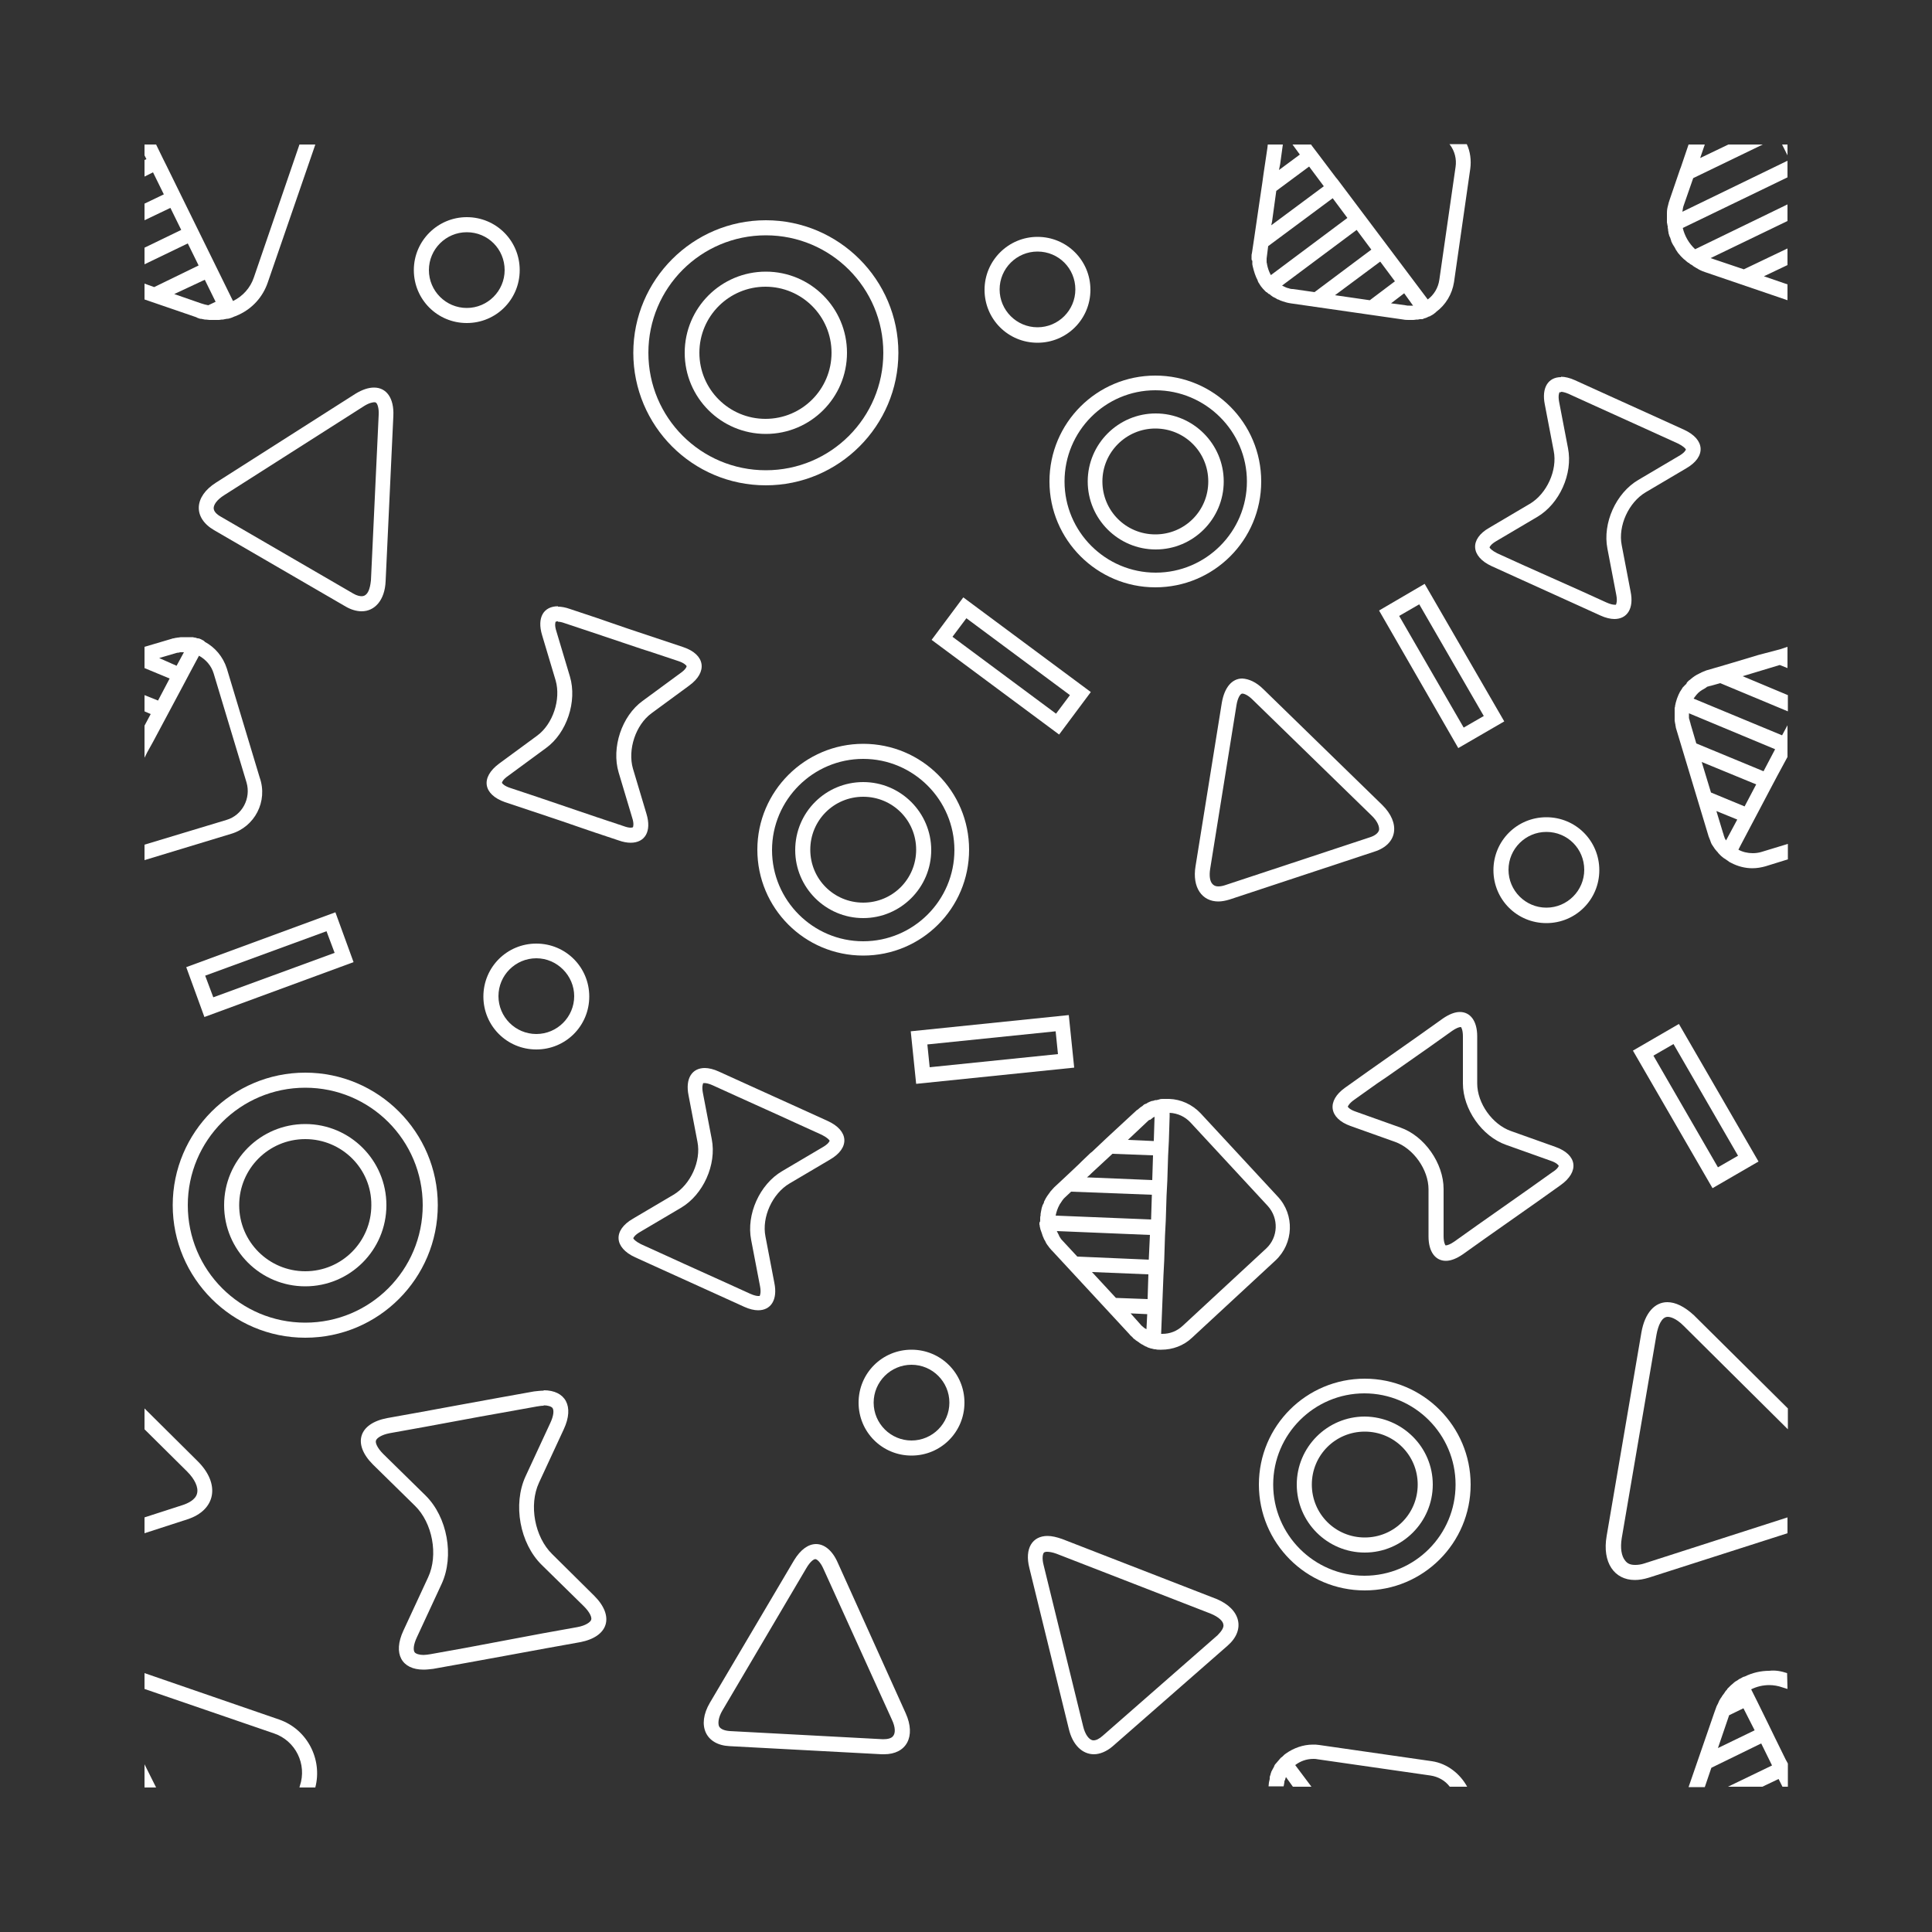 <?xml version="1.0" encoding="utf-8"?>
<!-- Generator: Adobe Illustrator 25.4.4, SVG Export Plug-In . SVG Version: 6.00 Build 0)  -->
<svg version="1.1" id="WHITE" xmlns="http://www.w3.org/2000/svg" xmlns:xlink="http://www.w3.org/1999/xlink" x="0px" y="0px"
	 viewBox="0 0 500 500" style="enable-background:new 0 0 500 500;" xml:space="preserve">
<rect x="0" y="0" width="500" height="500" fill="#333333" stroke="none"/>
<style type="text/css">
	.st0{fill:#FFFFFF;}
</style>
<g>
	<path class="st0" d="M317.7,425.9l-29.7,26c-1.6,1.4-3.4,2.1-4.9,2.1c-2.9,0-5.5-2.3-6.5-6.6l-10.2-41.6c-1.3-5.1,0.8-8.3,4.7-8.3
		c1.1,0,2.4,0.3,3.8,0.8l39.9,15.5C321.1,416.4,322.4,421.8,317.7,425.9z M316.6,420.4c-0.1-0.8-1.1-1.9-3.3-2.8l-39.9-15.5
		c-1.1-0.4-1.9-0.5-2.4-0.5c-0.2,0-0.7,0-0.9,0.3c-0.2,0.3-0.5,1.3,0,3.2l10.2,41.6c0.5,2.2,1.6,3.7,2.7,3.7c0.7,0,1.5-0.4,2.4-1.2
		l29.7-26C316.2,422.1,316.8,421.1,316.6,420.4z"/>
	<path class="st0" d="M370.8,384.2c0,9.7-7.9,17.6-17.6,17.6c-9.7,0-17.6-7.9-17.6-17.6c0-9.7,7.9-17.6,17.6-17.6
		C362.9,366.7,370.8,374.5,370.8,384.2z M366.9,384.2c0-7.6-6.1-13.7-13.7-13.7s-13.7,6.1-13.7,13.7s6.1,13.7,13.7,13.7
		S366.9,391.8,366.9,384.2z"/>
	<path class="st0" d="M380.6,384.2c0,15.2-12.3,27.4-27.4,27.4c-15.2,0-27.4-12.3-27.4-27.4c0-15.2,12.3-27.4,27.4-27.4
		C368.3,356.8,380.6,369.1,380.6,384.2z M376.7,384.2c0-13-10.6-23.6-23.6-23.6c-13,0-23.6,10.6-23.6,23.6c0,13,10.6,23.6,23.6,23.6
		C366.2,407.8,376.7,397.2,376.7,384.2z"/>
	<path class="st0" d="M403.9,306.7l-5.9,4.2c-3.7,2.6-9.8,6.9-13.5,9.5l-5.9,4.2c-1.6,1.1-3.1,1.7-4.4,1.7c-2.7,0-4.5-2.3-4.5-6.3
		l0-12.2c0-5.1-3.9-10.6-8.7-12.3l-11.5-4.1c-5.6-2-6.2-6.5-1.4-9.9l5.9-4.2c3.7-2.6,9.8-6.9,13.5-9.5l5.9-4.2
		c1.6-1.1,3.1-1.7,4.4-1.7c2.7,0,4.5,2.3,4.5,6.3l0,12.2c0,5.1,3.9,10.6,8.7,12.3l11.5,4.1C408.2,298.8,408.8,303.2,403.9,306.7z
		 M403.4,301.7c-0.1-0.2-0.6-0.8-2.1-1.3l-11.5-4.1c-6.3-2.2-11.2-9.3-11.2-15.9l0-12.2c0-1.6-0.4-2.3-0.5-2.4c0,0,0,0-0.1,0
		c-0.4,0-1.2,0.3-2.2,1l-5.9,4.2l-10.7,7.5l-2.8,1.9l-5.9,4.2c-1.3,0.9-1.6,1.6-1.7,1.8c0.1,0.2,0.6,0.8,2.1,1.3l11.5,4.1
		c6.3,2.2,11.2,9.3,11.2,15.9l0,12.2c0,1.6,0.4,2.3,0.5,2.4c0,0,0,0,0.1,0c0.4,0,1.2-0.3,2.2-1l5.9-4.2l13.5-9.5l5.9-4.2
		C403,302.6,403.4,301.9,403.4,301.7z"/>
	<path class="st0" d="M431.5,337c-3.2,0-5.8,2.7-6.7,7.8l-9,52.7c-1.2,6.9,2,11.4,7.3,11.4c1.1,0,2.3-0.2,3.6-0.6l35.9-11.5v-4.1
		l-37,11.9c-0.9,0.3-1.7,0.4-2.4,0.4c-1.2,0-2-0.3-2.6-1.1c-1-1.2-1.3-3.3-0.9-5.8l9-52.7c0.4-2.2,1.3-4.6,2.9-4.6
		c0.5,0,2,0.2,4.1,2.3l27,26.8v-5.4l-24.3-24.1C435.9,338.1,433.6,337,431.5,337z"/>
	<path class="st0" d="M462.5,433L462.5,433l0.1,4.1l-1.3-0.4c-1.1-0.4-2.3-0.6-3.4-0.6c-1.7,0-3.3,0.4-4.7,1.1l1.6,3.2l2.8,5.7h0
		l1.7,3.5l2.8,5.7h0l0.6,1.1v2.9v3.1h-1.4l-1-2l-4.2,2h-8.9l11.4-5.5l-2.8-5.7l-12.9,6.3l-1.7,5H437h0l6.7-19.4l0.4-1.1l0,0
		c0.1-0.3,0.2-0.6,0.4-0.9c0,0,0,0,0,0c0-0.1,0.1-0.1,0.1-0.2c0.1-0.3,0.3-0.6,0.4-0.9c0-0.1,0.1-0.1,0.1-0.1
		c0.1-0.3,0.3-0.5,0.5-0.8c0-0.1,0.1-0.1,0.1-0.2c0.2-0.3,0.4-0.5,0.6-0.8c0-0.1,0.1-0.1,0.1-0.2c0.2-0.3,0.4-0.5,0.6-0.7
		c0,0,0,0,0-0.1c0.2-0.2,0.5-0.5,0.7-0.7c0.1-0.1,0.1-0.1,0.2-0.2c0.2-0.2,0.5-0.4,0.7-0.6c0,0,0.1-0.1,0.1-0.1
		c0.2-0.2,0.5-0.4,0.7-0.5c0.1,0,0.1-0.1,0.2-0.1c0.3-0.2,0.5-0.4,0.8-0.5c0.1,0,0.1-0.1,0.2-0.1c0.3-0.2,0.5-0.3,0.8-0.4
		c0,0,0.1,0,0.1,0c0,0,0,0,0,0l0,0c2-1,4.2-1.5,6.4-1.5C459.4,432.2,461,432.5,462.5,433z M451.2,442.1l-3.7,1.8l-2.9,8.5l9.5-4.6
		L451.2,442.1z"/>
	<path class="st0" d="M370.6,455.8l-29.2-4.2c-0.6-0.1-1.1-0.1-1.6-0.1c-2.6,0-5,0.9-7,2.3l0,0c-0.1,0.1-0.3,0.2-0.4,0.3
		c0,0-0.1,0.1-0.1,0.1c0,0-0.1,0.1-0.1,0.1c-0.2,0.2-0.4,0.4-0.7,0.6c0,0-0.1,0.1-0.1,0.1c-0.2,0.2-0.4,0.5-0.6,0.7c0,0,0,0,0,0
		c-0.2,0.2-0.4,0.5-0.6,0.7c0,0,0,0-0.1,0.1c-0.2,0.2-0.3,0.5-0.4,0.7l0,0c0,0,0,0,0,0.1c0,0,0,0.1-0.1,0.1
		c-0.1,0.3-0.3,0.5-0.4,0.8c0,0,0,0.1-0.1,0.1c-0.1,0.3-0.2,0.6-0.3,0.9c0,0,0,0.1,0,0.1c-0.1,0.2-0.2,0.5-0.2,0.7
		c0,0.1,0,0.1,0,0.2c0,0,0,0.1,0,0.1c0,0,0,0.1,0,0.1c-0.1,0.3-0.1,0.6-0.2,0.9l-0.1,1h1.1h2.8h0l0.1-0.5c0-0.2,0.1-0.4,0.1-0.6
		c0-0.1,0-0.1,0-0.1c0-0.2,0.1-0.4,0.2-0.5c0,0,0-0.1,0-0.1c0.1-0.2,0.1-0.4,0.2-0.6l1.8,2.5h4.8l-3.6-4.8l0,0l-0.6-0.8
		c1.3-1,2.9-1.6,4.7-1.6c0.4,0,0.7,0,1.1,0.1l29.2,4.2c2,0.3,3.8,1.3,5,2.9h4.5C377.9,459.1,374.6,456.4,370.6,455.8z"/>
	<path class="st0" d="M269.2,315.8c0-0.2,0-0.3,0-0.5c0-0.2,0-0.5,0.1-0.7c0,0,0-0.1,0-0.1c0-0.1,0-0.2,0-0.3c0-0.2,0.1-0.4,0.1-0.6
		c0-0.2,0.1-0.3,0.1-0.5c0,0,0,0,0,0c0-0.2,0.1-0.3,0.1-0.5c0.1-0.2,0.1-0.4,0.2-0.6c0-0.1,0.1-0.3,0.2-0.4c0.1-0.2,0.2-0.4,0.2-0.6
		c0-0.1,0.1-0.2,0.1-0.2c0.4-0.9,1-1.7,1.6-2.5c0.3-0.3,0.6-0.7,0.9-1l2.9-2.7l3.5-3.3l0.7-0.7l2.3-2.2l0.4-0.3l3.6-3.4l1.4-1.3
		l6.6-6.1c0,0,0,0,0,0l0,0c0,0,0,0,0,0c0.1,0,0.1-0.1,0.2-0.1c0.2-0.2,0.5-0.4,0.7-0.6c0,0,0,0,0,0c0.1-0.1,0.2-0.1,0.3-0.2
		c0,0,0,0,0,0c0.2-0.1,0.3-0.2,0.5-0.4c0,0,0.1,0,0.1-0.1c0.1-0.1,0.3-0.1,0.4-0.2c0.1,0,0.2-0.1,0.3-0.1c0.1-0.1,0.2-0.1,0.3-0.2
		c0,0,0,0,0,0c0.1-0.1,0.3-0.1,0.4-0.2c0,0,0,0,0,0c0.2-0.1,0.3-0.1,0.5-0.2l0,0c0.1,0,0.2-0.1,0.4-0.1c0,0,0.1,0,0.1,0
		c0.3-0.1,0.5-0.2,0.8-0.2c0.1,0,0.1,0,0.2,0c0.2-0.1,0.5-0.1,0.7-0.2c0.3-0.1,0.6-0.1,0.9-0.1c0.4,0,0.7,0,1.1,0c0.2,0,0.3,0,0.5,0
		v0c3,0.1,5.9,1.4,8.1,3.7l20,21.6c4.4,4.7,4.1,12.1-0.6,16.5l-21.6,20c-2.2,2.1-5.1,3.1-7.9,3.1c-0.2,0-0.3,0-0.5,0v0c0,0,0,0,0,0
		c-0.3,0-0.7,0-1-0.1c0,0-0.1,0-0.1,0c-0.3,0-0.6-0.1-1-0.2c0,0-0.1,0-0.1,0c-0.3-0.1-0.6-0.2-0.9-0.3c0,0-0.1,0-0.1-0.1
		c-0.3-0.1-0.6-0.2-0.9-0.4c0,0-0.1,0-0.1-0.1c-0.3-0.1-0.6-0.3-0.9-0.5c0,0-0.1,0-0.1-0.1c-0.3-0.2-0.6-0.4-0.9-0.6
		c0,0-0.1,0-0.1-0.1c-0.3-0.2-0.6-0.4-0.8-0.7c0,0,0,0,0,0c-0.3-0.3-0.6-0.5-0.8-0.8c0,0,0,0,0,0l0,0c0,0,0,0,0,0l-20-21.6
		c0,0,0,0,0,0l0,0c-0.1-0.1-0.1-0.1-0.2-0.2c-0.2-0.2-0.4-0.5-0.6-0.7c-0.1-0.1-0.1-0.2-0.2-0.3c-0.2-0.2-0.3-0.4-0.5-0.7
		c-0.1-0.1-0.1-0.2-0.2-0.4c-0.1-0.2-0.2-0.4-0.4-0.7c-0.1-0.2-0.1-0.3-0.2-0.5c-0.1-0.2-0.2-0.4-0.2-0.5c-0.1-0.2-0.1-0.4-0.2-0.6
		c-0.1-0.2-0.1-0.4-0.2-0.5c0-0.1,0-0.2-0.1-0.3l0,0c-0.1-0.3-0.1-0.6-0.2-0.8c0-0.2,0-0.4-0.1-0.6c0-0.2,0-0.3,0-0.5
		C269.2,316.2,269.2,316,269.2,315.8z M297.6,319.6l-24.1-1c0.1,0.2,0.2,0.4,0.3,0.6c0,0.1,0.1,0.1,0.1,0.2c0.1,0.2,0.2,0.3,0.2,0.5
		c0.1,0.1,0.2,0.2,0.2,0.3c0.1,0.1,0.1,0.2,0.2,0.3c0.1,0.2,0.3,0.4,0.5,0.6c0,0,0,0,0,0l3.8,4.1l18.5,0.8L297.6,319.6z
		 M297.2,329.8l-14.6-0.6l6.2,6.7l8.2,0.3L297.2,329.8z M295.1,342.7c0.2,0.2,0.3,0.4,0.5,0.5c0,0,0.1,0.1,0.1,0.1
		c0.3,0.3,0.6,0.5,1,0.7l0.2-3.9l-4.3-0.2L295.1,342.7z M302.7,288l0,0.9l-0.2,6.4l-0.2,3.9h0l-0.2,6.4l-0.2,3.9l-0.2,6.4l-0.2,3.9
		l-0.2,6.4l0,0l-0.2,3.9l0,0l-0.6,15.1c0.1,0,0.2,0,0.3,0c2,0,3.8-0.7,5.3-2.1l21.6-20c3.1-2.9,3.3-7.8,0.4-11l-20-21.6
		C306.7,289,304.8,288.1,302.7,288z M297.1,290.1l-5.2,4.9l6.7,0.3l0.2-6.3c-0.2,0.1-0.3,0.2-0.5,0.3c0,0-0.1,0.1-0.1,0.1
		c-0.1,0.1-0.3,0.2-0.4,0.3c0,0-0.1,0.1-0.1,0.1C297.4,289.8,297.3,289.9,297.1,290.1C297.1,290.1,297.1,290.1,297.1,290.1z
		 M281.3,304.7l16.9,0.7l0.2-6.4l-10.5-0.4l-5.4,5l-0.5,0.5L281.3,304.7z M277.2,308.4l-1.7,1.6c-0.2,0.2-0.4,0.4-0.5,0.6
		c-0.1,0.1-0.2,0.2-0.2,0.3c-0.1,0.1-0.2,0.2-0.2,0.3c-0.1,0.1-0.2,0.3-0.3,0.4c0,0.1-0.1,0.1-0.1,0.2c-0.5,0.9-0.8,1.8-1,2.8
		l24.7,1l0.2-6.4L277.2,308.4z"/>
	<path class="st0" d="M460.8,168l1.8-0.6v1.3v4.2l-2-0.8l-9.6,2.9l11.7,4.9v4.2l-17.5-7.3l-2.5,0.7c0,0,0,0-0.1,0
		c-0.2,0.1-0.4,0.1-0.7,0.2c-0.1,0-0.2,0.1-0.3,0.2c-0.1,0.1-0.2,0.1-0.3,0.2c-0.2,0.1-0.3,0.2-0.5,0.3c-0.1,0-0.1,0.1-0.2,0.1
		c-0.2,0.1-0.4,0.3-0.6,0.4c0,0,0,0,0,0c-0.7,0.5-1.2,1.2-1.7,1.9l22.9,9.5l1.4-2.6v3.2v4.2v0.8l-2.7,5h0l-1.8,3.4v0l-3,5.7
		l-1.8,3.4l-3,5.7l-0.4,0.8c1.1,0.6,2.4,0.9,3.7,0.9c0.8,0,1.5-0.1,2.2-0.3l6.9-2.1v4l-5.8,1.8c-1.1,0.3-2.2,0.5-3.4,0.5
		c-1.9,0-3.8-0.5-5.5-1.4l0,0c-0.1,0-0.1-0.1-0.2-0.1c-0.2-0.1-0.4-0.2-0.6-0.4c-0.1-0.1-0.2-0.1-0.3-0.2c-0.2-0.1-0.4-0.3-0.6-0.4
		c-0.1-0.1-0.2-0.1-0.3-0.2c-0.2-0.2-0.4-0.3-0.6-0.5c-0.1-0.1-0.1-0.1-0.2-0.2c-0.1-0.1-0.1-0.1-0.2-0.2l0,0
		c-0.2-0.2-0.4-0.4-0.5-0.6c-0.1-0.1-0.1-0.1-0.2-0.2c-0.2-0.2-0.3-0.4-0.5-0.6c-0.1-0.1-0.1-0.2-0.2-0.3c-0.1-0.2-0.3-0.4-0.4-0.6
		c-0.1-0.1-0.1-0.2-0.2-0.3c-0.1-0.2-0.2-0.4-0.3-0.7c0-0.1-0.1-0.2-0.1-0.3c-0.1-0.3-0.3-0.7-0.4-1c0,0,0,0,0,0l0,0c0,0,0,0,0,0
		l-8.5-28.2c0,0,0,0,0,0l0,0c0,0,0-0.1,0-0.1c0-0.2-0.1-0.3-0.1-0.5c0,0,0-0.1,0-0.1c0-0.2-0.1-0.3-0.1-0.5c0,0,0,0,0,0
		c0-0.2-0.1-0.4-0.1-0.6c0-0.1,0-0.1,0-0.2c0-0.1,0-0.2,0-0.4c0,0,0-0.1,0-0.1c0-0.1,0-0.1,0-0.2c0-0.1,0-0.2,0-0.3c0,0,0-0.1,0-0.1
		c0-0.1,0-0.2,0-0.3c0-0.1,0-0.2,0-0.3c0-0.1,0-0.2,0-0.3c0-0.1,0-0.2,0-0.3c0-0.1,0-0.3,0-0.4c0-0.1,0-0.1,0-0.2
		c0-0.2,0-0.3,0.1-0.5c0,0,0,0,0-0.1l0,0c0,0,0,0,0-0.1c0.1-0.3,0.1-0.6,0.2-0.9c0,0,0,0,0,0c0.1-0.4,0.2-0.7,0.3-1c0,0,0,0,0,0
		c0.1-0.3,0.3-0.7,0.4-1c0,0,0,0,0,0c0.1-0.2,0.2-0.4,0.3-0.6c0-0.1,0.1-0.2,0.1-0.2c0.1-0.1,0.1-0.2,0.2-0.3
		c0.2-0.3,0.3-0.5,0.5-0.8c0,0,0.1-0.1,0.1-0.1c0.1-0.1,0.2-0.2,0.3-0.3c0.1-0.1,0.1-0.2,0.2-0.2c0.1-0.1,0.1-0.1,0.2-0.2
		c0.1-0.1,0.2-0.2,0.2-0.3c0-0.1,0.1-0.1,0.1-0.2c0.1-0.1,0.2-0.2,0.2-0.2c0.1-0.1,0.1-0.1,0.2-0.2c0.1-0.1,0.2-0.2,0.4-0.3
		c0,0,0,0,0.1-0.1c0.7-0.6,1.4-1.1,2.3-1.5l0,0c0.1-0.1,0.3-0.1,0.4-0.2c0.1-0.1,0.3-0.1,0.4-0.2c0.3-0.1,0.7-0.3,1-0.4c0,0,0,0,0,0
		l3.1-0.9l0.7-0.2l0,0l4.7-1.4l5-1.5L460.8,168z M449.6,212.1l-5.4-2.2l1.7,5.6c0,0,0,0,0,0c0.1,0.2,0.1,0.4,0.2,0.6
		c0,0,0,0.1,0,0.1c0.1,0.2,0.1,0.3,0.2,0.5c0,0,0,0,0,0.1c0.1,0.2,0.2,0.4,0.4,0.7L449.6,212.1z M454.5,203l-14.1-5.8l2.4,7.9
		l8.7,3.6L454.5,203z M437.1,184.6c0,0.1,0,0.2,0,0.4c0,0.1,0,0.2,0,0.2c0,0.2,0,0.3,0,0.5c0,0.1,0,0.3,0.1,0.4c0,0.1,0,0.2,0.1,0.4
		c0,0.2,0.1,0.4,0.2,0.7c0,0,0,0.1,0,0.1l1.5,5.1l17.4,7.2l3-5.7L437.1,184.6z"/>
	<path class="st0" d="M327,178.4l30.7,29.9c4.8,4.7,4,10.2-2,12.1l-37.5,12.4c-1,0.3-2,0.5-2.9,0.5c-4.2,0-6.8-3.6-5.9-9.1l6.8-42.3
		c0.7-4.1,2.7-6.3,5.3-6.3C323.2,175.7,325.1,176.5,327,178.4z M354.9,211l-30.7-29.9c-1.2-1.2-2.2-1.6-2.7-1.6
		c-0.5,0-1.2,1.1-1.5,3l-6.8,42.3c-0.3,1.8-0.1,3.3,0.6,4c0.2,0.2,0.6,0.6,1.5,0.6c0.5,0,1.1-0.1,1.7-0.3l37.5-12.4
		c1.3-0.4,2.2-1.1,2.4-1.9C357,214,356.6,212.6,354.9,211z"/>
	<path class="st0" d="M281.5,124.6c0-9.7,7.9-17.6,17.6-17.6s17.6,7.9,17.6,17.6c0,9.7-7.9,17.6-17.6,17.6S281.5,134.3,281.5,124.6z
		 M285.3,124.6c0,7.6,6.1,13.7,13.7,13.7c7.6,0,13.7-6.1,13.7-13.7c0-7.6-6.1-13.7-13.7-13.7C291.5,110.9,285.3,117,285.3,124.6z"/>
	<path class="st0" d="M271.6,124.6c0-15.2,12.3-27.4,27.4-27.4c15.2,0,27.4,12.3,27.4,27.4c0,15.2-12.3,27.4-27.4,27.4
		C283.9,152,271.6,139.7,271.6,124.6z M275.5,124.6c0,13,10.6,23.6,23.6,23.6s23.6-10.6,23.6-23.6S312,101,299,101
		S275.5,111.6,275.5,124.6z"/>
	<path class="st0" d="M386,146.5l6.6,3c4.1,1.9,10.9,4.9,15,6.8l6.6,3c1.3,0.6,2.6,0.9,3.6,0.9c3.3,0,5.1-2.7,4.2-7.1l-2.3-12
		c-1-5,1.8-11.1,6.2-13.7l10.5-6.2c5.2-3,4.9-7.5-0.6-10l-6.6-3c-4.1-1.9-10.9-4.9-15-6.8l-6.6-3c-1.3-0.6-2.6-0.9-3.6-0.9v3.9
		c0.3,0,1,0.1,2.1,0.6l6.6,3l15,6.8l6.6,3c1.4,0.7,1.9,1.3,2,1.5c0,0.2-0.4,0.9-1.8,1.7l-10.5,6.2c-5.8,3.4-9.3,11.2-8,17.8l2.3,12
		c0.3,1.6,0,2.3-0.1,2.5c0,0-0.2,0-0.4,0c-0.3,0-1-0.1-2.1-0.6l-6.6-3l-10.3-4.6l-4.7-2.1l-6.6-3c-1.4-0.7-1.9-1.3-2-1.5
		c0-0.2,0.4-0.9,1.8-1.7l10.5-6.2c5.8-3.4,9.3-11.2,8-17.8l-2.3-12c-0.3-1.6,0-2.3,0.1-2.5c0,0,0.2,0,0.4,0l0-3.9c0,0,0,0,0,0
		c-3.3,0-5.1,2.7-4.2,7.1l2.3,12c1,5-1.8,11.1-6.2,13.7l-10.5,6.2C380.3,139.5,380.6,144,386,146.5z"/>
	<path class="st0" d="M323.9,67c0,0,0-0.1,0-0.1c0-0.1,0-0.2,0-0.2c0-0.1,0-0.3,0-0.4c0-0.3,0-0.5,0.1-0.8l0.6-4l1.3-8.9l0.8-5.4
		L327,45l1-6.7l0,0l0.1-0.9h1.1h2.8h0l-0.7,5.1L331,44l5.4-4l-1.9-2.6h4.8l0.2,0.3l0,0l1.9,2.5l4.3,5.7l0,0l0.5,0.6l23.3,31
		c1.6-1.2,2.7-3,3-5.1l4.2-29.2c0.3-2-0.2-4.1-1.5-5.8c0,0-0.1-0.1-0.1-0.1h4.5c0.9,1.9,1.2,4.2,0.9,6.4L376.3,73
		c-0.5,3.2-2.2,5.9-4.6,7.7l0,0c0,0,0,0,0,0c0,0-0.1,0.1-0.1,0.1c0,0-0.1,0.1-0.1,0.1c-0.1,0.1-0.3,0.2-0.4,0.3c0,0-0.1,0.1-0.1,0.1
		c-0.1,0-0.1,0.1-0.2,0.1c0,0-0.1,0-0.1,0.1c-0.1,0.1-0.3,0.1-0.4,0.2c0,0-0.1,0-0.1,0.1c-0.1,0-0.2,0.1-0.3,0.1c0,0,0,0-0.1,0
		c-0.1,0.1-0.2,0.1-0.4,0.2c0,0,0,0,0,0c-0.1,0.1-0.3,0.1-0.4,0.2c0,0,0,0-0.1,0c-0.1,0-0.2,0.1-0.3,0.1c-0.1,0-0.1,0-0.2,0.1
		c-0.2,0.1-0.3,0.1-0.5,0.1c0,0-0.1,0-0.1,0c-0.1,0-0.1,0-0.2,0c0,0-0.1,0-0.1,0c-0.2,0-0.4,0.1-0.5,0.1c-0.1,0-0.1,0-0.2,0
		c0,0,0,0-0.1,0c0,0,0,0-0.1,0c-0.2,0-0.5,0.1-0.8,0.1c0,0-0.1,0-0.1,0c0,0-0.1,0-0.1,0c-0.3,0-0.6,0-0.8,0c0,0,0,0,0,0c0,0,0,0,0,0
		c0,0-0.1,0-0.1,0c0,0,0,0,0,0l0,0c-0.5,0-1,0-1.5-0.1l-29.2-4.2c-0.7-0.1-1.4-0.3-2-0.5c0,0,0,0,0,0c-0.4-0.1-0.8-0.3-1.2-0.5
		c0,0-0.1,0-0.1,0c-0.2-0.1-0.4-0.2-0.5-0.3c0,0,0,0,0,0c-0.2-0.1-0.4-0.2-0.6-0.3c-0.1,0-0.1-0.1-0.2-0.1c-0.1-0.1-0.3-0.2-0.4-0.3
		c0,0,0,0,0,0c-0.2-0.1-0.3-0.3-0.5-0.4c0,0,0,0-0.1,0c-0.2-0.1-0.3-0.3-0.5-0.4c0,0-0.1-0.1-0.1-0.1c0,0,0,0-0.1,0c0,0,0,0,0,0
		c-0.1-0.1-0.2-0.2-0.3-0.3c0,0,0,0-0.1-0.1c-0.3-0.3-0.6-0.6-0.8-0.9c0,0,0,0,0,0c0,0-0.1-0.1-0.1-0.1c0,0,0,0,0,0
		c-0.1-0.2-0.3-0.4-0.4-0.6c0-0.1-0.1-0.1-0.1-0.2c0,0,0,0,0,0l0,0c-0.2-0.2-0.3-0.5-0.4-0.7c0,0,0,0,0-0.1c-0.6-1.1-1-2.4-1.3-3.7
		c0,0,0,0,0,0c0-0.2-0.1-0.3-0.1-0.5c0-0.1,0-0.1,0-0.2c0-0.1,0-0.2,0-0.3c0-0.1,0-0.3,0-0.4C323.9,67.3,323.9,67.2,323.9,67z
		 M363.4,75.9l-3.4,2.6l3.7,0.5c0.4,0.1,0.7,0.1,1.1,0.1c0,0,0,0,0,0c0.2,0,0.4,0,0.6,0c0.1,0,0.1,0,0.1,0c0.1,0,0.1,0,0.2,0
		L363.4,75.9z M361,72.8l-3.8-5.1l-11.7,8.7l9,1.3L361,72.8z M354.9,64.6l-3.8-5.1l-19.3,14.4c0.2,0.1,0.4,0.2,0.6,0.3
		c0.1,0,0.2,0.1,0.2,0.1c0.2,0.1,0.3,0.1,0.5,0.2c0.1,0,0.3,0.1,0.4,0.1c0.1,0,0.2,0.1,0.3,0.1c0.3,0.1,0.5,0.1,0.8,0.1l5.6,0.8
		L354.9,64.6z M348.7,56.4l-3.8-5.1l-16.7,12.4l-0.3,2.4c0,0.3-0.1,0.5-0.1,0.8c0,0.1,0,0.2,0,0.4c0,0.1,0,0.3,0,0.4
		c0,0.2,0,0.4,0.1,0.5c0,0.1,0,0.1,0,0.2c0.2,1,0.5,1.9,1,2.8L348.7,56.4z M329,58.3l13.6-10.1l-3.8-5.1l-8.5,6.3l-1.1,8L329,58.3z"
		/>
	<polygon class="st0" points="461.2,37.4 462.6,40.2 462.6,37.4 	"/>
	<path class="st0" d="M435.8,53l2.4-6.9l18-8.7h-8.9l-7.3,3.5l1.2-3.5H437l-2,5.9l0,0l-0.2,0.5l-2.7,7.9c-0.2,0.5-0.3,1-0.4,1.4
		c-0.2,0.7-0.3,1.3-0.3,2c0,0.1,0,0.1,0,0.2c0,0.2,0,0.3,0,0.5c0,0.1,0,0.2,0,0.2c0,0.2,0,0.4,0,0.7c0,0,0,0,0,0c0,0.2,0,0.4,0,0.6
		c0,0,0,0.1,0,0.1c0,0.2,0,0.4,0.1,0.6c0,0,0,0,0,0.1c0,0.1,0,0.2,0.1,0.4c0,0,0,0,0,0c0,0.1,0,0.1,0,0.2c0,0.1,0,0.1,0,0.2
		c0,0.2,0.1,0.3,0.1,0.5c0,0.1,0,0.2,0,0.2c0,0.2,0.1,0.4,0.1,0.5c0,0.1,0,0.1,0,0.2c0.1,0.2,0.1,0.4,0.2,0.7c0,0.1,0.1,0.1,0.1,0.2
		c0,0.1,0,0.1,0.1,0.2c0.1,0.3,0.2,0.6,0.3,0.9c0,0,0,0,0,0.1c0.2,0.4,0.3,0.7,0.5,1c0.1,0.1,0.1,0.2,0.2,0.3
		c0.1,0.2,0.2,0.3,0.3,0.5c0,0.1,0.1,0.1,0.1,0.2c0,0.1,0.1,0.1,0.1,0.2c0.2,0.3,0.4,0.6,0.6,0.9c0,0,0.1,0.1,0.1,0.1
		c0.2,0.2,0.4,0.5,0.6,0.7l0,0c0,0,0,0,0,0c0.1,0.1,0.1,0.1,0.2,0.2c0,0,0,0,0,0c0.1,0.1,0.2,0.2,0.2,0.2c0,0,0,0,0.1,0.1
		c0.2,0.2,0.4,0.4,0.6,0.5c0,0,0.1,0.1,0.1,0.1c0,0,0.1,0.1,0.1,0.1c0.2,0.2,0.4,0.3,0.5,0.4c0,0,0.1,0.1,0.1,0.1c0,0,0,0,0.1,0
		c0.2,0.1,0.3,0.3,0.5,0.4c0.1,0,0.1,0.1,0.2,0.1c0.2,0.1,0.4,0.2,0.5,0.4c0,0,0,0,0.1,0c0,0,0.1,0,0.1,0.1c0.2,0.1,0.4,0.2,0.5,0.3
		c0.1,0,0.1,0.1,0.2,0.1c0.2,0.1,0.3,0.2,0.5,0.3c0.1,0.1,0.2,0.1,0.4,0.2c0.1,0.1,0.3,0.1,0.4,0.2c0.3,0.1,0.5,0.2,0.8,0.3
		c0,0,0,0,0,0l21.4,7.3v0v-2v-2.1l-6.1-2.1l6.1-2.9v-4.3l-11.3,5.4l-8.6-2.9l19.9-9.6v-4.3l-23.9,11.6c-1.6-1.5-2.7-3.4-3.2-5.5
		l27.1-13.1v-4.3l-27.2,13.2C435.5,54,435.6,53.5,435.8,53z"/>
	<path class="st0" d="M234.4,443.4c2.7,6,0.2,10.6-5.6,10.6c-0.2,0-0.4,0-0.6,0l-39.4-2.1c-6.2-0.3-8.5-5.4-5.1-11.2l21.8-36.9
		c1.7-2.8,3.7-4.2,5.7-4.2c2.1,0,4.2,1.6,5.6,4.8L234.4,443.4z M230.8,445l-17.7-39c-0.8-1.8-1.7-2.5-2.1-2.5
		c-0.4,0-1.3,0.6-2.3,2.3L187,442.6c-1.2,2-1.2,3.5-0.9,4.2c0.4,0.7,1.4,1.1,2.8,1.2l39.4,2.1c0.1,0,0.3,0,0.4,0
		c0.7,0,2-0.1,2.5-0.9C231.7,448.5,231.8,447.1,230.8,445z"/>
	<path class="st0" d="M192.6,338.2c1.3,0.6,2.6,0.9,3.6,0.9c3.3,0,5.1-2.7,4.2-7.1l-2.3-12c-1-5,1.8-11.1,6.2-13.7l10.5-6.2
		c5.2-3,4.9-7.5-0.6-10l-6.6-3c-4.1-1.9-10.9-4.9-15-6.8l-6.6-3c-1.3-0.6-2.6-0.9-3.6-0.9v3.9c0.3,0,1,0.1,2.1,0.6l6.6,3l10.4,4.7
		l4.6,2.1l6.6,3c1.4,0.7,1.9,1.3,2,1.5c0,0.2-0.4,0.9-1.8,1.7l-10.5,6.2c-5.8,3.4-9.3,11.2-8,17.8l2.3,12c0.3,1.6,0,2.3-0.1,2.5
		c0,0-0.2,0-0.4,0c-0.3,0-1-0.1-2.1-0.6l-6.6-3l-10.4-4.7l-4.6-2.1l-6.6-3c-1.4-0.7-1.9-1.3-2-1.5c0-0.2,0.4-0.9,1.8-1.7l10.5-6.2
		c5.8-3.4,9.3-11.2,8-17.8l-2.3-12c-0.3-1.6,0-2.3,0.1-2.5c0,0,0.2,0,0.4,0l0-3.9c0,0,0,0,0,0c-3.3,0-5.1,2.7-4.2,7.1l2.3,12
		c1,5-1.8,11.1-6.2,13.7l-10.5,6.2c-5.2,3-4.9,7.5,0.6,10l6.6,3c4.1,1.9,10.9,4.9,15,6.8L192.6,338.2z"/>
	<path class="st0" d="M51.1,378.1l-13.7-13.6v5.4l11,10.9c2,2,3,4.1,2.6,5.7c-0.4,1.7-2.5,2.6-3.7,3l-9.9,3.2v4.1l11.1-3.6
		C55.9,390.8,57.1,384,51.1,378.1z"/>
	<path class="st0" d="M79,290.9c11.6,0,21,9.4,21,21c0,11.6-9.4,21-21,21c-11.6,0-21-9.4-21-21C58,300.3,67.4,290.9,79,290.9z
		 M79,294.8c-9.5,0-17.1,7.7-17.1,17.1c0,9.5,7.7,17.1,17.1,17.1c9.5,0,17.1-7.7,17.1-17.1C96.2,302.5,88.5,294.8,79,294.8z"/>
	<path class="st0" d="M79,277.6c18.9,0,34.3,15.4,34.3,34.3S98,346.2,79,346.2c-18.9,0-34.3-15.4-34.3-34.3S60.1,277.6,79,277.6z
		 M79,281.5c-16.8,0-30.4,13.6-30.4,30.4s13.6,30.4,30.4,30.4c16.8,0,30.4-13.6,30.4-30.4S95.8,281.5,79,281.5z"/>
	<path class="st0" d="M142.9,402.2c-4.5-4.4-6.1-12.7-3.4-18.5l6.4-13.8c2.8-6,0.4-10.1-5.2-10.1v3.9c1.1,0,2,0.3,2.3,0.7
		c0.4,0.6,0.3,2-0.6,3.9l-6.4,13.8c-3.3,7.2-1.5,17.3,4.2,22.9l10.9,10.7c1.6,1.6,2.1,2.9,1.9,3.5c-0.2,0.6-1.4,1.5-3.6,1.9
		l-8.9,1.6l-10.1,1.9l-10.1,1.9l-8.9,1.6c-0.6,0.1-1.3,0.2-1.8,0.2c-1.1,0-2-0.3-2.3-0.7c-0.4-0.6-0.3-2,0.6-3.9l6.4-13.8
		c3.3-7.2,1.5-17.3-4.2-22.9l-10.9-10.7c-1.6-1.6-2.1-2.9-1.9-3.5c0.2-0.6,1.4-1.5,3.6-1.9l8.9-1.6l14.6-2.7l5.6-1l8.9-1.6
		c0.6-0.1,1.2-0.2,1.8-0.2l0-3.9c0,0,0,0,0,0c-0.8,0-1.6,0.1-2.5,0.2l-8.9,1.6c-5.6,1-14.7,2.7-20.2,3.7l-8.9,1.6
		c-7.4,1.4-9,6.7-3.7,12l10.9,10.7c4.5,4.4,6.1,12.7,3.4,18.5l-6.4,13.8c-2.8,6-0.4,10.1,5.2,10.1c0.8,0,1.6-0.1,2.5-0.2l8.9-1.6
		c5.6-1,14.7-2.7,20.2-3.7l8.9-1.6c7.4-1.4,9-6.7,3.7-12L142.9,402.2z"/>
	<path class="st0" d="M72.2,445L37.4,433v4.1l33.5,11.5c5.6,1.9,8.6,8,6.7,13.6l-0.1,0.4h4.1C83.5,455.3,79.5,447.5,72.2,445z"/>
	<polygon class="st0" points="37.4,456.6 37.4,459.4 37.4,462.6 40.4,462.6 37.4,456.6 	"/>
	<path class="st0" d="M55.9,124.9l36.1-23c1.8-1.1,3.4-1.6,4.8-1.6c3.2,0,5.2,2.7,5,7.3l-2,42.8c-0.2,4.9-2.8,7.8-6.2,7.8
		c-1.3,0-2.7-0.4-4.1-1.2l-34.1-19.8C49.9,134,50.2,128.5,55.9,124.9z M55.3,131.5c0,0.8,0.7,1.6,2,2.3l34.1,19.8
		c1,0.6,1.8,0.7,2.2,0.7c2.1,0,2.3-3.5,2.4-4.1l2-42.8c0.1-1.7-0.3-2.8-0.6-3.1c-0.1-0.1-0.2-0.2-0.5-0.2c-0.3,0-1.3,0.1-2.7,1
		l-36.1,23C56,129.4,55.3,130.7,55.3,131.5z"/>
	<path class="st0" d="M223.4,192.5c15.2,0,27.4,12.3,27.4,27.4c0,15.2-12.3,27.4-27.4,27.4c-15.2,0-27.4-12.3-27.4-27.4
		C196,204.8,208.3,192.5,223.4,192.5z M223.4,196.4c-13,0-23.6,10.6-23.6,23.6c0,13,10.6,23.6,23.6,23.6c13,0,23.6-10.6,23.6-23.6
		C247,207,236.4,196.4,223.4,196.4z"/>
	<path class="st0" d="M223.4,202.4c9.7,0,17.6,7.9,17.6,17.6c0,9.7-7.9,17.6-17.6,17.6c-9.7,0-17.6-7.9-17.6-17.6
		C205.8,210.2,213.7,202.4,223.4,202.4z M223.4,206.2c-7.6,0-13.7,6.1-13.7,13.7s6.1,13.7,13.7,13.7c7.6,0,13.7-6.1,13.7-13.7
		S231,206.2,223.4,206.2z"/>
	<path class="st0" d="M130.7,207.6l6.9,2.3c4.3,1.4,11.3,3.8,15.6,5.3l6.9,2.3c1.1,0.4,2.2,0.6,3.1,0.6c3.7,0,5.5-2.9,4.1-7.5
		l-3.5-11.7c-1.4-4.9,0.7-11.3,4.8-14.3l9.8-7.2c4.8-3.5,4.1-8-1.5-9.9l-6.9-2.3c-4.3-1.4-11.3-3.8-15.6-5.3l-6.9-2.3
		c-1.1-0.4-2.2-0.6-3.1-0.6v3.9c0.4,0,1,0.1,1.8,0.4l6.9,2.3l13.1,4.4l2.5,0.8l6.9,2.3c1.5,0.5,2,1.1,2.1,1.3c0,0.2-0.3,0.9-1.6,1.8
		l-9.8,7.2c-5.4,3.9-8.1,12.1-6.2,18.5l3.5,11.7c0.5,1.5,0.3,2.3,0.2,2.5c-0.1,0-0.2,0.1-0.6,0.1c-0.4,0-1-0.1-1.8-0.4l-6.9-2.3
		l-5.3-1.8l-10.3-3.5l-6.9-2.3c-1.5-0.5-2-1.1-2.1-1.3c0-0.2,0.3-0.9,1.6-1.8l9.8-7.2c5.4-3.9,8.1-12.1,6.2-18.5l-3.5-11.7
		c-0.5-1.5-0.3-2.3-0.2-2.5c0.1,0,0.2-0.1,0.6-0.1l0-3.9c0,0,0,0,0,0c-3.7,0-5.5,2.9-4.1,7.5l3.5,11.7c1.4,4.9-0.7,11.3-4.8,14.3
		l-9.8,7.2C124.3,201.2,125,205.6,130.7,207.6z"/>
	<path class="st0" d="M163.9,91.3c0-18.9,15.4-34.3,34.3-34.3c18.9,0,34.3,15.4,34.3,34.3c0,18.9-15.4,34.3-34.3,34.3
		C179.2,125.6,163.9,110.2,163.9,91.3z M167.8,91.3c0,16.8,13.6,30.4,30.4,30.4s30.4-13.6,30.4-30.4c0-16.8-13.6-30.4-30.4-30.4
		S167.8,74.5,167.8,91.3z"/>
	<path class="st0" d="M177.2,91.3c0-11.6,9.4-21,21-21c11.6,0,21,9.4,21,21s-9.4,21-21,21C186.6,112.3,177.2,102.9,177.2,91.3z
		 M181,91.3c0,9.5,7.7,17.1,17.1,17.1c9.5,0,17.1-7.7,17.1-17.1c0-9.5-7.7-17.1-17.1-17.1C188.7,74.2,181,81.8,181,91.3z"/>
	<path class="st0" d="M50.8,82.1l-13.4-4.6v0v-2v-2.1l2.5,0.9l11.5-5.6L48.6,63l-11.2,5.4v-4.3l9.5-4.6l-2.8-5.7l-6.7,3.2v-4.3
		l5-2.4l-2.8-5.7l-2.2,1.1v-4.3l0.5-0.2l-0.5-1v-2.8h3l1.8,3.7l0.9,1.8l0,0l17.2,35c2.5-1.2,4.5-3.4,5.4-6.1l11.8-34.4h4.1
		c-0.1,0.3-0.2,0.6-0.3,0.9L69.3,73.1c-1.3,3.8-4,6.7-7.4,8.3l0,0c-0.3,0.1-0.6,0.3-0.9,0.4c-0.1,0-0.2,0.1-0.3,0.1
		c-0.2,0.1-0.5,0.2-0.7,0.3c-0.1,0-0.2,0.1-0.3,0.1c-0.3,0.1-0.6,0.2-0.9,0.2c0,0-0.1,0-0.1,0c-0.3,0.1-0.7,0.1-1,0.2
		c-0.1,0-0.2,0-0.3,0c-0.2,0-0.5,0.1-0.7,0.1c-0.1,0-0.2,0-0.3,0c-0.3,0-0.7,0-1,0c0,0,0,0,0,0c-0.3,0-0.5,0-0.8,0l0,0
		c-0.1,0-0.2,0-0.3,0c0,0,0,0,0,0c0,0-0.1,0-0.1,0c0,0,0,0,0,0c-0.3,0-0.6-0.1-1-0.1c-0.1,0-0.1,0-0.2,0c-0.3-0.1-0.7-0.1-1-0.2
		c0,0-0.1,0-0.1,0c0,0-0.1,0-0.1,0c0,0,0,0,0,0C51.5,82.4,51.1,82.3,50.8,82.1C50.8,82.1,50.8,82.1,50.8,82.1z M45.1,76.1l6.9,2.4
		c0.6,0.2,1.3,0.4,1.9,0.5l1.9-0.9l-2.8-5.7L45.1,76.1z"/>
	<path class="st0" d="M59.8,215.8l-22.4,6.8v-4l21.2-6.4c4.1-1.2,6.4-5.6,5.2-9.7l-8.5-28.2c-0.6-2-2-3.6-3.8-4.6l-2.2,4.1l-1.8,3.4
		l-7.9,14.8l0,0l-1.5,2.7l-0.7,1.4v-0.8V191v-3.2l1.6-3l-1.6-0.7v-4.2l3.5,1.4l3-5.7l-6.5-2.7v-4.2v-1.3l7.1-2.1l0,0
		c0.2-0.1,0.3-0.1,0.5-0.1c0.1,0,0.2-0.1,0.3-0.1c0,0,0.1,0,0.1,0c0.2,0,0.4-0.1,0.6-0.1c0,0,0.1,0,0.1,0c0,0,0,0,0,0
		c0.2,0,0.5-0.1,0.7-0.1c0,0,0.1,0,0.1,0c0,0,0.1,0,0.1,0c0.2,0,0.4,0,0.6,0c0,0,0.1,0,0.1,0c0,0,0,0,0,0c0.2,0,0.4,0,0.7,0
		c0,0,0.1,0,0.1,0c0,0,0,0,0,0c0.1,0,0.1,0,0.2,0c0.1,0,0.2,0,0.3,0c0.1,0,0.1,0,0.2,0c0.1,0,0.2,0,0.3,0c0,0,0,0,0.1,0
		c0,0,0.1,0,0.1,0c0.1,0,0.1,0,0.2,0c0.1,0,0.3,0.1,0.4,0.1c0,0,0.1,0,0.1,0c0,0,0.1,0,0.1,0c0.2,0.1,0.4,0.1,0.6,0.2
		c0,0,0.1,0,0.1,0c0,0,0.1,0,0.1,0c0.1,0,0.3,0.1,0.4,0.1c0.1,0,0.1,0.1,0.2,0.1c0.1,0,0.1,0,0.2,0.1c0,0,0,0,0,0
		c0.1,0,0.2,0.1,0.2,0.1c0.1,0,0.1,0.1,0.2,0.1c0.1,0,0.2,0.1,0.3,0.2c0,0,0.1,0,0.1,0.1c0,0,0.1,0,0.1,0.1l0,0
		c2.6,1.4,4.7,3.8,5.7,6.9l8.5,28.2C69.4,207.4,65.9,214,59.8,215.8z M45.7,172.3l1.9-3.5c-0.1,0-0.1,0-0.2,0c-0.1,0-0.2,0-0.2,0
		c-0.1,0-0.2,0-0.3,0c-0.1,0-0.1,0-0.2,0c-0.1,0-0.2,0-0.4,0.1c-0.1,0-0.1,0-0.2,0c-0.2,0-0.4,0.1-0.5,0.1l-4.4,1.3L45.7,172.3z"/>
	<path class="st0" d="M138.8,248c-5.4,0-9.8,4.4-9.8,9.8c0,5.4,4.4,9.8,9.8,9.8c5.4,0,9.8-4.4,9.8-9.8
		C148.6,252.5,144.2,248,138.8,248 M138.8,244.2c7.6,0,13.7,6.1,13.7,13.7s-6.1,13.7-13.7,13.7s-13.7-6.1-13.7-13.7
		S131.2,244.2,138.8,244.2L138.8,244.2z"/>
	<path class="st0" d="M268.5,65.1c-5.4,0-9.8,4.4-9.8,9.8s4.4,9.8,9.8,9.8c5.4,0,9.8-4.4,9.8-9.8S274,65.1,268.5,65.1 M268.5,61.3
		c7.6,0,13.7,6.1,13.7,13.7s-6.1,13.7-13.7,13.7s-13.7-6.1-13.7-13.7S261,61.3,268.5,61.3L268.5,61.3z"/>
	<path class="st0" d="M400.2,215.3c-5.4,0-9.8,4.4-9.8,9.8s4.4,9.8,9.8,9.8c5.4,0,9.8-4.4,9.8-9.8S405.7,215.3,400.2,215.3
		 M400.2,211.5c7.6,0,13.7,6.1,13.7,13.7c0,7.6-6.1,13.7-13.7,13.7c-7.6,0-13.7-6.1-13.7-13.7C386.5,217.6,392.6,211.5,400.2,211.5
		L400.2,211.5z"/>
	<path class="st0" d="M235.9,353.2c-5.4,0-9.8,4.4-9.8,9.8c0,5.4,4.4,9.8,9.8,9.8c5.4,0,9.8-4.4,9.8-9.8
		C245.7,357.6,241.3,353.2,235.9,353.2 M235.9,349.3c7.6,0,13.7,6.1,13.7,13.7s-6.1,13.7-13.7,13.7s-13.7-6.1-13.7-13.7
		S228.3,349.3,235.9,349.3L235.9,349.3z"/>
	<path class="st0" d="M120.8,60.1c-5.4,0-9.8,4.4-9.8,9.8s4.4,9.8,9.8,9.8c5.4,0,9.8-4.4,9.8-9.8S126.3,60.1,120.8,60.1 M120.8,56.2
		c7.6,0,13.7,6.1,13.7,13.7c0,7.6-6.1,13.7-13.7,13.7c-7.6,0-13.7-6.1-13.7-13.7C107.1,62.3,113.3,56.2,120.8,56.2L120.8,56.2z"/>
	<path class="st0" d="M273.2,266.9l-33.2,3.4l0.6,5.9l33.2-3.4L273.2,266.9 M276.6,262.7l1.4,13.6l-40.9,4.2l-1.4-13.6L276.6,262.7
		L276.6,262.7z"/>
	<path class="st0" d="M367.3,156.4l-5.2,3l16.7,28.9l5.2-3L367.3,156.4 M368.7,151.1l20.6,35.6l-11.9,6.9L356.9,158L368.7,151.1
		L368.7,151.1z"/>
	<path class="st0" d="M250.1,160l-3.6,4.8l26.8,19.9l3.6-4.8L250.1,160 M249.3,154.6l33,24.5l-8.2,11l-33-24.5L249.3,154.6
		L249.3,154.6z"/>
	<path class="st0" d="M433.1,270.2l-5.2,3l16.7,28.9l5.2-3L433.1,270.2 M434.5,265l20.6,35.6l-11.9,6.9l-20.6-35.6L434.5,265
		L434.5,265z"/>
	<path class="st0" d="M84.5,241l-31.4,11.5l2.1,5.6l31.4-11.5L84.5,241 M86.8,236.1l4.7,12.9l-38.6,14.2l-4.7-12.9L86.8,236.1
		L86.8,236.1z"/>
</g>
</svg>
